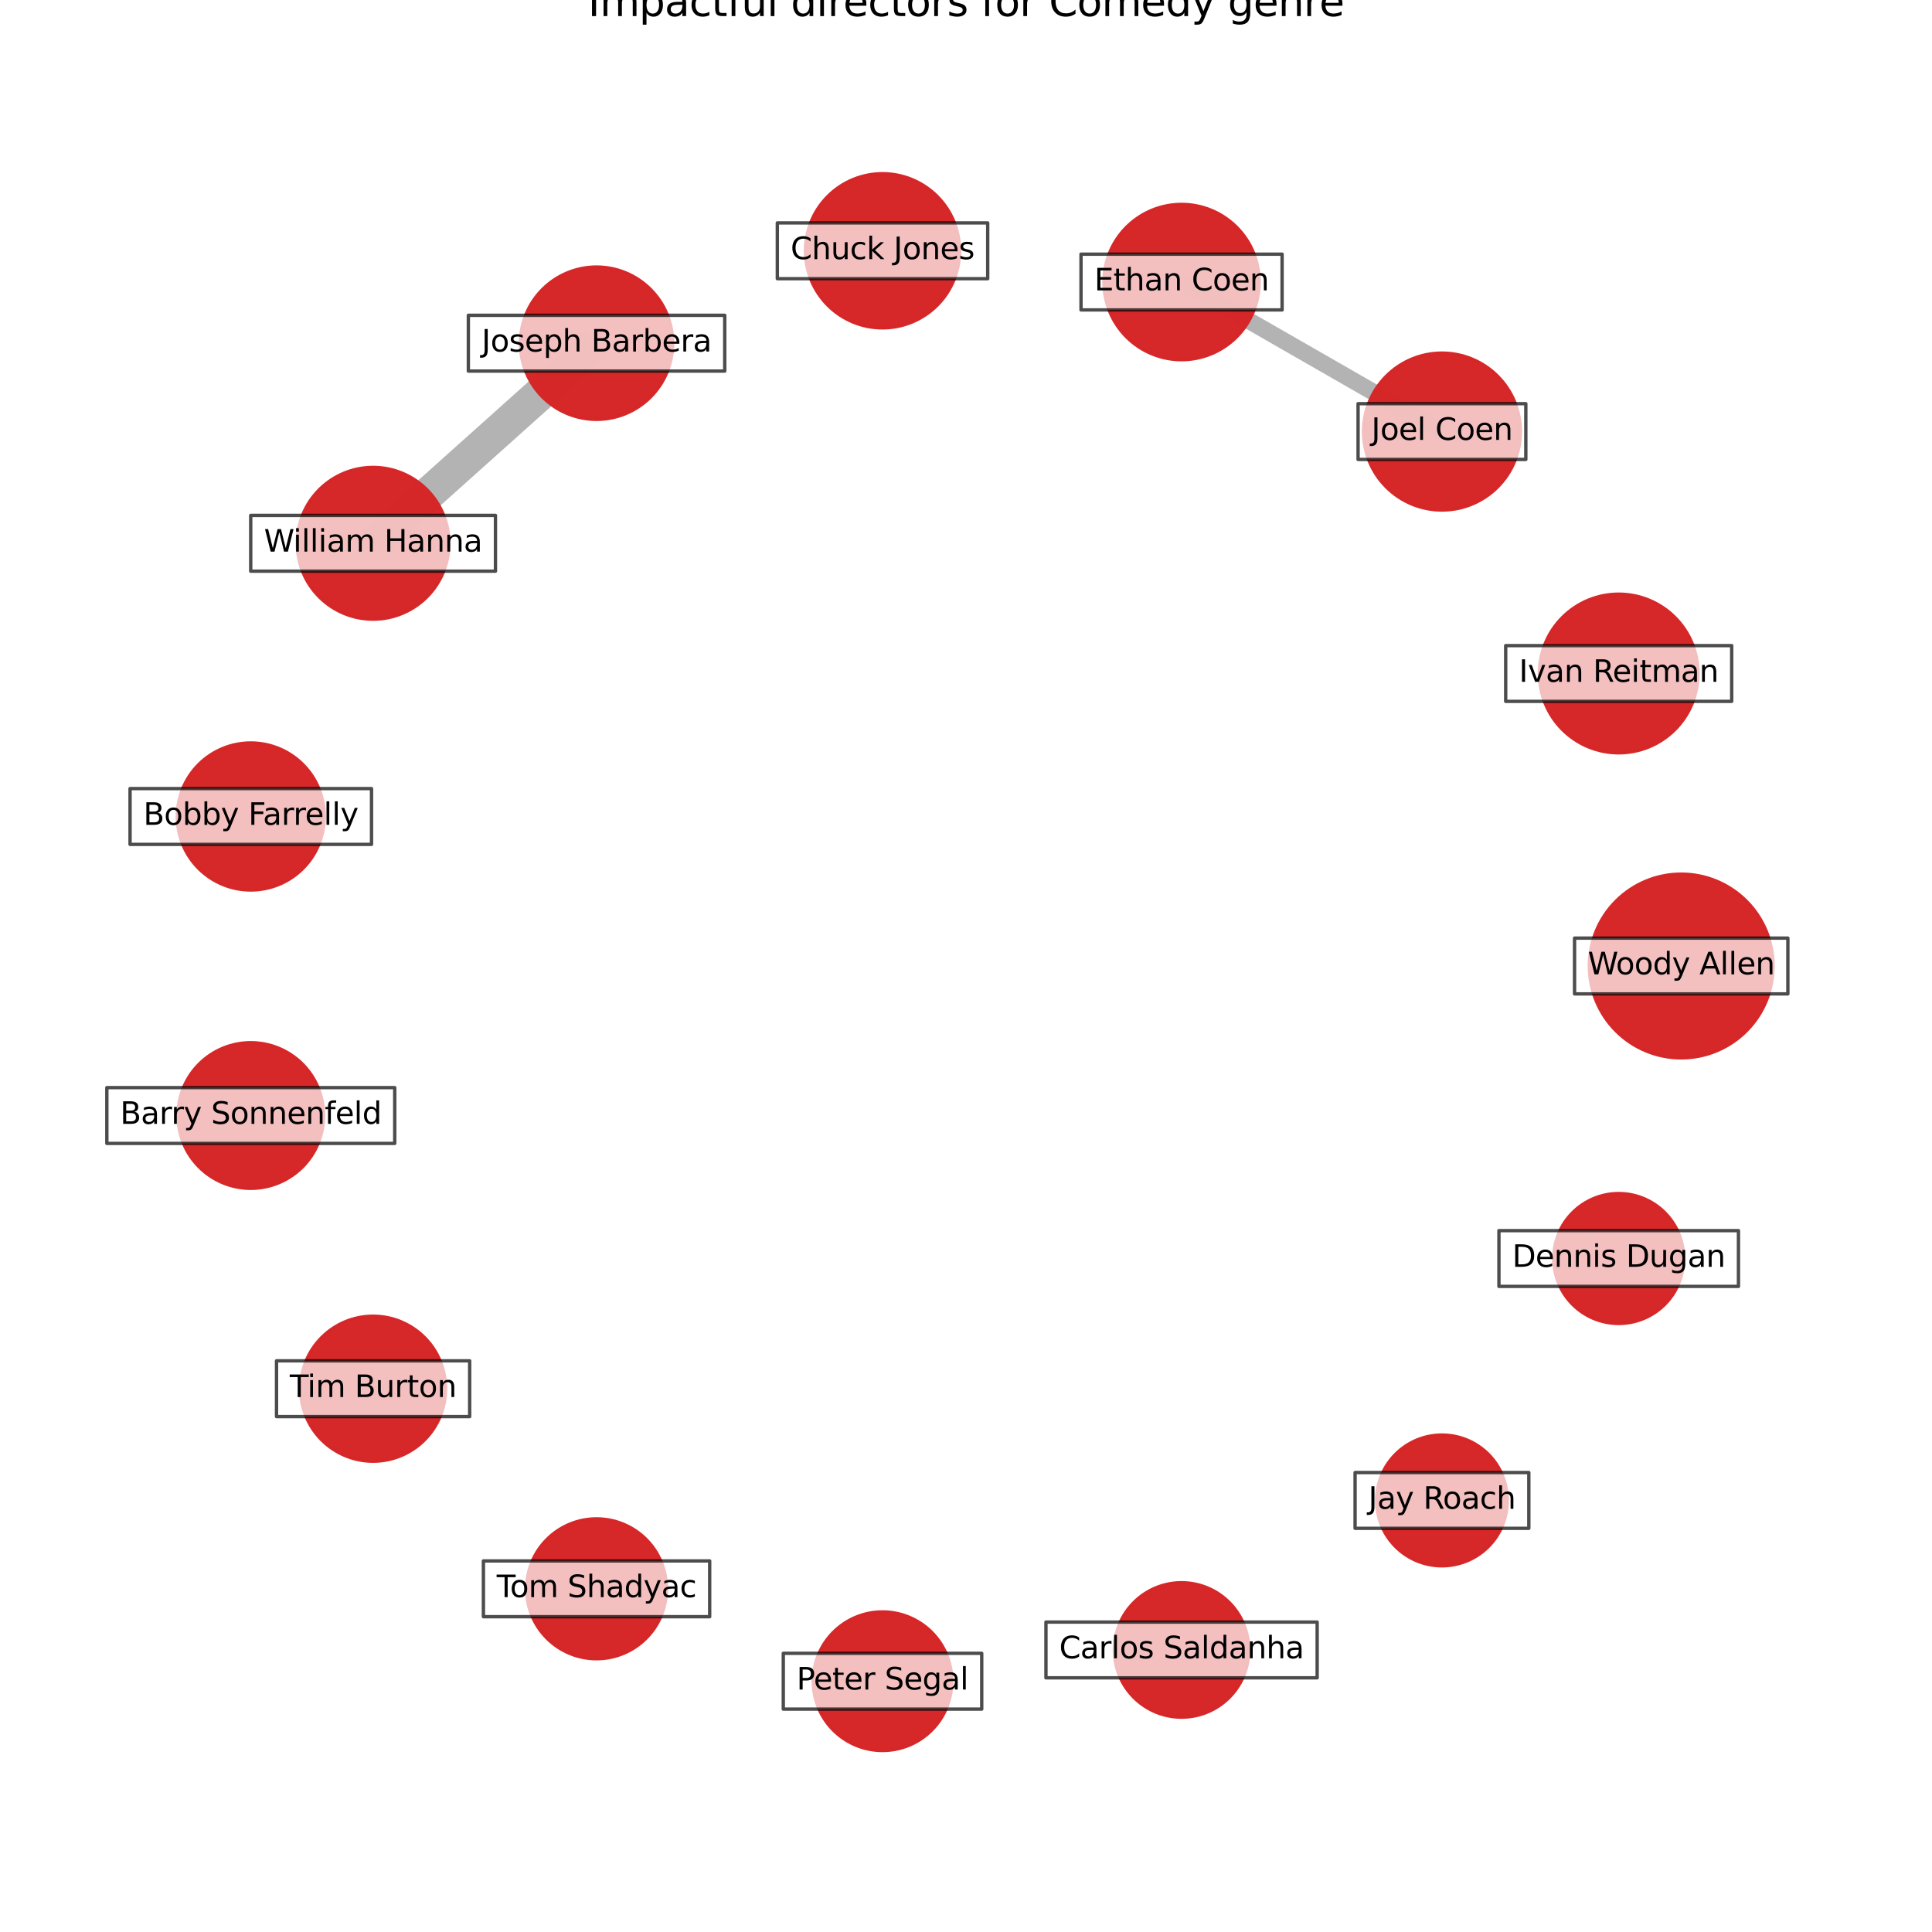<?xml version="1.0" encoding="utf-8" standalone="no"?>
<!DOCTYPE svg PUBLIC "-//W3C//DTD SVG 1.1//EN"
  "http://www.w3.org/Graphics/SVG/1.1/DTD/svg11.dtd">
<svg xmlns:xlink="http://www.w3.org/1999/xlink" width="576pt" height="576pt" viewBox="0 0 576 576" xmlns="http://www.w3.org/2000/svg" version="1.1">
 <defs>
  <style type="text/css">*{stroke-linejoin: round; stroke-linecap: butt}</style>
 </defs>
 <g id="figure_1">
  <g id="patch_1">
   <path d="M 0 576 
L 576 576 
L 576 0 
L 0 0 
z
" style="fill: #ffffff"/>
  </g>
  <g id="axes_1">
   <g id="LineCollection_1">
    <path d="M 429.9 128.666 
L 352.264 84.088 
" clip-path="url(#p43021a6bcf)" style="fill: none; stroke: #000000; stroke-opacity: 0.3; stroke-width: 5"/>
    <path d="M 177.851 102.32 
L 111.231 161.976 
" clip-path="url(#p43021a6bcf)" style="fill: none; stroke: #000000; stroke-opacity: 0.3; stroke-width: 10"/>
   </g>
   <g id="PathCollection_1">
    <path d="M 501.231 315.386 
C 508.494 315.386 515.46 312.501 520.596 307.365 
C 525.731 302.229 528.617 295.263 528.617 288 
C 528.617 280.737 525.731 273.771 520.596 268.635 
C 515.46 263.499 508.494 260.614 501.231 260.614 
C 493.968 260.614 487.001 263.499 481.866 268.635 
C 476.73 273.771 473.845 280.737 473.845 288 
C 473.845 295.263 476.73 302.229 481.866 307.365 
C 487.001 312.501 493.968 315.386 501.231 315.386 
z
" clip-path="url(#p43021a6bcf)" style="fill: #d62728; fill-opacity: 0.99; stroke: #d62728; stroke-opacity: 0.99"/>
    <path d="M 482.592 224.444 
C 488.864 224.444 494.88 221.952 499.316 217.517 
C 503.751 213.082 506.242 207.066 506.242 200.794 
C 506.242 194.521 503.751 188.505 499.316 184.07 
C 494.88 179.635 488.864 177.143 482.592 177.143 
C 476.32 177.143 470.304 179.635 465.869 184.07 
C 461.434 188.505 458.942 194.521 458.942 200.794 
C 458.942 207.066 461.434 213.082 465.869 217.517 
C 470.304 221.952 476.32 224.444 482.592 224.444 
z
" clip-path="url(#p43021a6bcf)" style="fill: #d62728; fill-opacity: 0.99; stroke: #d62728; stroke-opacity: 0.99"/>
    <path d="M 429.9 152.057 
C 436.103 152.057 442.053 149.592 446.44 145.206 
C 450.826 140.819 453.291 134.869 453.291 128.666 
C 453.291 122.462 450.826 116.512 446.44 112.126 
C 442.053 107.74 436.103 105.275 429.9 105.275 
C 423.697 105.275 417.746 107.74 413.36 112.126 
C 408.974 116.512 406.509 122.462 406.509 128.666 
C 406.509 134.869 408.974 140.819 413.36 145.206 
C 417.746 149.592 423.697 152.057 429.9 152.057 
z
" clip-path="url(#p43021a6bcf)" style="fill: #d62728; fill-opacity: 0.99; stroke: #d62728; stroke-opacity: 0.99"/>
    <path d="M 352.264 107.235 
C 358.403 107.235 364.291 104.796 368.631 100.455 
C 372.972 96.115 375.41 90.227 375.41 84.088 
C 375.41 77.95 372.972 72.062 368.631 67.722 
C 364.291 63.381 358.403 60.942 352.264 60.942 
C 346.126 60.942 340.238 63.381 335.897 67.722 
C 331.557 72.062 329.118 77.95 329.118 84.088 
C 329.118 90.227 331.557 96.115 335.897 100.455 
C 340.238 104.796 346.126 107.235 352.264 107.235 
z
" clip-path="url(#p43021a6bcf)" style="fill: #d62728; fill-opacity: 0.99; stroke: #d62728; stroke-opacity: 0.99"/>
    <path d="M 263.11 97.748 
C 269.204 97.748 275.049 95.327 279.358 91.017 
C 283.667 86.708 286.088 80.863 286.088 74.769 
C 286.088 68.675 283.667 62.83 279.358 58.521 
C 275.049 54.212 269.204 51.791 263.11 51.791 
C 257.016 51.791 251.17 54.212 246.861 58.521 
C 242.552 62.83 240.131 68.675 240.131 74.769 
C 240.131 80.863 242.552 86.708 246.861 91.017 
C 251.17 95.327 257.016 97.748 263.11 97.748 
z
" clip-path="url(#p43021a6bcf)" style="fill: #d62728; fill-opacity: 0.99; stroke: #d62728; stroke-opacity: 0.99"/>
    <path d="M 177.851 125.024 
C 183.872 125.024 189.648 122.631 193.905 118.374 
C 198.163 114.116 200.555 108.341 200.555 102.32 
C 200.555 96.298 198.163 90.523 193.905 86.265 
C 189.648 82.008 183.872 79.616 177.851 79.616 
C 171.83 79.616 166.055 82.008 161.797 86.265 
C 157.54 90.523 155.147 96.298 155.147 102.32 
C 155.147 108.341 157.54 114.116 161.797 118.374 
C 166.055 122.631 171.83 125.024 177.851 125.024 
z
" clip-path="url(#p43021a6bcf)" style="fill: #d62728; fill-opacity: 0.99; stroke: #d62728; stroke-opacity: 0.99"/>
    <path d="M 111.231 184.596 
C 117.231 184.596 122.985 182.213 127.227 177.971 
C 131.469 173.729 133.852 167.975 133.852 161.976 
C 133.852 155.977 131.469 150.222 127.227 145.98 
C 122.985 141.738 117.231 139.355 111.231 139.355 
C 105.232 139.355 99.478 141.738 95.236 145.98 
C 90.994 150.222 88.611 155.977 88.611 161.976 
C 88.611 167.975 90.994 173.729 95.236 177.971 
C 99.478 182.213 105.232 184.596 111.231 184.596 
z
" clip-path="url(#p43021a6bcf)" style="fill: #d62728; fill-opacity: 0.99; stroke: #d62728; stroke-opacity: 0.99"/>
    <path d="M 74.769 265.336 
C 80.581 265.336 86.155 263.027 90.265 258.918 
C 94.374 254.809 96.683 249.234 96.683 243.423 
C 96.683 237.611 94.374 232.037 90.265 227.927 
C 86.155 223.818 80.581 221.509 74.769 221.509 
C 68.958 221.509 63.383 223.818 59.274 227.927 
C 55.164 232.037 52.855 237.611 52.855 243.423 
C 52.855 249.234 55.164 254.809 59.274 258.918 
C 63.383 263.027 68.958 265.336 74.769 265.336 
z
" clip-path="url(#p43021a6bcf)" style="fill: #d62728; fill-opacity: 0.99; stroke: #d62728; stroke-opacity: 0.99"/>
    <path d="M 74.769 354.284 
C 80.526 354.284 86.047 351.997 90.118 347.926 
C 94.189 343.856 96.476 338.334 96.476 332.577 
C 96.476 326.821 94.189 321.299 90.118 317.229 
C 86.047 313.158 80.526 310.871 74.769 310.871 
C 69.013 310.871 63.491 313.158 59.42 317.229 
C 55.35 321.299 53.063 326.821 53.063 332.577 
C 53.063 338.334 55.35 343.856 59.42 347.926 
C 63.491 351.997 69.013 354.284 74.769 354.284 
z
" clip-path="url(#p43021a6bcf)" style="fill: #d62728; fill-opacity: 0.99; stroke: #d62728; stroke-opacity: 0.99"/>
    <path d="M 111.231 435.639 
C 116.964 435.639 122.462 433.361 126.515 429.308 
C 130.568 425.255 132.846 419.756 132.846 414.024 
C 132.846 408.292 130.568 402.794 126.515 398.741 
C 122.462 394.687 116.964 392.41 111.231 392.41 
C 105.499 392.41 100.001 394.687 95.948 398.741 
C 91.895 402.794 89.617 408.292 89.617 414.024 
C 89.617 419.756 91.895 425.255 95.948 429.308 
C 100.001 433.361 105.499 435.639 111.231 435.639 
z
" clip-path="url(#p43021a6bcf)" style="fill: #d62728; fill-opacity: 0.99; stroke: #d62728; stroke-opacity: 0.99"/>
    <path d="M 177.851 494.529 
C 183.381 494.529 188.684 492.333 192.594 488.423 
C 196.504 484.513 198.7 479.21 198.7 473.68 
C 198.7 468.151 196.504 462.848 192.594 458.938 
C 188.684 455.028 183.381 452.831 177.851 452.831 
C 172.322 452.831 167.019 455.028 163.109 458.938 
C 159.199 462.848 157.002 468.151 157.002 473.68 
C 157.002 479.21 159.199 484.513 163.109 488.423 
C 167.019 492.333 172.322 494.529 177.851 494.529 
z
" clip-path="url(#p43021a6bcf)" style="fill: #d62728; fill-opacity: 0.99; stroke: #d62728; stroke-opacity: 0.99"/>
    <path d="M 263.11 521.888 
C 268.588 521.888 273.843 519.712 277.717 515.838 
C 281.59 511.964 283.767 506.709 283.767 501.231 
C 283.767 495.752 281.59 490.498 277.717 486.624 
C 273.843 482.75 268.588 480.573 263.11 480.573 
C 257.631 480.573 252.376 482.75 248.503 486.624 
C 244.629 490.498 242.452 495.752 242.452 501.231 
C 242.452 506.709 244.629 511.964 248.503 515.838 
C 252.376 519.712 257.631 521.888 263.11 521.888 
z
" clip-path="url(#p43021a6bcf)" style="fill: #d62728; fill-opacity: 0.99; stroke: #d62728; stroke-opacity: 0.99"/>
    <path d="M 352.264 511.949 
C 357.578 511.949 362.675 509.838 366.433 506.08 
C 370.191 502.323 372.302 497.226 372.302 491.912 
C 372.302 486.598 370.191 481.5 366.433 477.743 
C 362.675 473.985 357.578 471.874 352.264 471.874 
C 346.95 471.874 341.853 473.985 338.096 477.743 
C 334.338 481.5 332.227 486.598 332.227 491.912 
C 332.227 497.226 334.338 502.323 338.096 506.08 
C 341.853 509.838 346.95 511.949 352.264 511.949 
z
" clip-path="url(#p43021a6bcf)" style="fill: #d62728; fill-opacity: 0.99; stroke: #d62728; stroke-opacity: 0.99"/>
    <path d="M 429.9 466.825 
C 435.069 466.825 440.027 464.772 443.682 461.117 
C 447.337 457.461 449.391 452.503 449.391 447.334 
C 449.391 442.165 447.337 437.207 443.682 433.552 
C 440.027 429.897 435.069 427.843 429.9 427.843 
C 424.731 427.843 419.773 429.897 416.118 433.552 
C 412.462 437.207 410.409 442.165 410.409 447.334 
C 410.409 452.503 412.462 457.461 416.118 461.117 
C 419.773 464.772 424.731 466.825 429.9 466.825 
z
" clip-path="url(#p43021a6bcf)" style="fill: #d62728; fill-opacity: 0.99; stroke: #d62728; stroke-opacity: 0.99"/>
    <path d="M 482.592 394.571 
C 487.728 394.571 492.654 392.531 496.285 388.9 
C 499.917 385.268 501.957 380.342 501.957 375.206 
C 501.957 370.071 499.917 365.145 496.285 361.513 
C 492.654 357.882 487.728 355.842 482.592 355.842 
C 477.457 355.842 472.531 357.882 468.899 361.513 
C 465.268 365.145 463.227 370.071 463.227 375.206 
C 463.227 380.342 465.268 385.268 468.899 388.9 
C 472.531 392.531 477.457 394.571 482.592 394.571 
z
" clip-path="url(#p43021a6bcf)" style="fill: #d62728; fill-opacity: 0.99; stroke: #d62728; stroke-opacity: 0.99"/>
   </g>
   <g id="text_1">
    <g id="patch_2">
     <path d="M 469.429 296.315 
L 533.032 296.315 
L 533.032 279.685 
L 469.429 279.685 
z
" clip-path="url(#p43021a6bcf)" style="fill: #ffffff; opacity: 0.7; stroke: #000000; stroke-linejoin: miter"/>
    </g>
    <g clip-path="url(#p43021a6bcf)">
     <!-- Woody Allen -->
     <g transform="translate(473.389 290.483)scale(0.09 -0.09)">
      <defs>
       <path id="DejaVuSans-57" d="M 213 4666 
L 850 4666 
L 1831 722 
L 2809 4666 
L 3519 4666 
L 4500 722 
L 5478 4666 
L 6119 4666 
L 4947 0 
L 4153 0 
L 3169 4050 
L 2175 0 
L 1381 0 
L 213 4666 
z
" transform="scale(0.016)"/>
       <path id="DejaVuSans-6f" d="M 1959 3097 
Q 1497 3097 1228 2736 
Q 959 2375 959 1747 
Q 959 1119 1226 758 
Q 1494 397 1959 397 
Q 2419 397 2687 759 
Q 2956 1122 2956 1747 
Q 2956 2369 2687 2733 
Q 2419 3097 1959 3097 
z
M 1959 3584 
Q 2709 3584 3137 3096 
Q 3566 2609 3566 1747 
Q 3566 888 3137 398 
Q 2709 -91 1959 -91 
Q 1206 -91 779 398 
Q 353 888 353 1747 
Q 353 2609 779 3096 
Q 1206 3584 1959 3584 
z
" transform="scale(0.016)"/>
       <path id="DejaVuSans-64" d="M 2906 2969 
L 2906 4863 
L 3481 4863 
L 3481 0 
L 2906 0 
L 2906 525 
Q 2725 213 2448 61 
Q 2172 -91 1784 -91 
Q 1150 -91 751 415 
Q 353 922 353 1747 
Q 353 2572 751 3078 
Q 1150 3584 1784 3584 
Q 2172 3584 2448 3432 
Q 2725 3281 2906 2969 
z
M 947 1747 
Q 947 1113 1208 752 
Q 1469 391 1925 391 
Q 2381 391 2643 752 
Q 2906 1113 2906 1747 
Q 2906 2381 2643 2742 
Q 2381 3103 1925 3103 
Q 1469 3103 1208 2742 
Q 947 2381 947 1747 
z
" transform="scale(0.016)"/>
       <path id="DejaVuSans-79" d="M 2059 -325 
Q 1816 -950 1584 -1140 
Q 1353 -1331 966 -1331 
L 506 -1331 
L 506 -850 
L 844 -850 
Q 1081 -850 1212 -737 
Q 1344 -625 1503 -206 
L 1606 56 
L 191 3500 
L 800 3500 
L 1894 763 
L 2988 3500 
L 3597 3500 
L 2059 -325 
z
" transform="scale(0.016)"/>
       <path id="DejaVuSans-20" transform="scale(0.016)"/>
       <path id="DejaVuSans-41" d="M 2188 4044 
L 1331 1722 
L 3047 1722 
L 2188 4044 
z
M 1831 4666 
L 2547 4666 
L 4325 0 
L 3669 0 
L 3244 1197 
L 1141 1197 
L 716 0 
L 50 0 
L 1831 4666 
z
" transform="scale(0.016)"/>
       <path id="DejaVuSans-6c" d="M 603 4863 
L 1178 4863 
L 1178 0 
L 603 0 
L 603 4863 
z
" transform="scale(0.016)"/>
       <path id="DejaVuSans-65" d="M 3597 1894 
L 3597 1613 
L 953 1613 
Q 991 1019 1311 708 
Q 1631 397 2203 397 
Q 2534 397 2845 478 
Q 3156 559 3463 722 
L 3463 178 
Q 3153 47 2828 -22 
Q 2503 -91 2169 -91 
Q 1331 -91 842 396 
Q 353 884 353 1716 
Q 353 2575 817 3079 
Q 1281 3584 2069 3584 
Q 2775 3584 3186 3129 
Q 3597 2675 3597 1894 
z
M 3022 2063 
Q 3016 2534 2758 2815 
Q 2500 3097 2075 3097 
Q 1594 3097 1305 2825 
Q 1016 2553 972 2059 
L 3022 2063 
z
" transform="scale(0.016)"/>
       <path id="DejaVuSans-6e" d="M 3513 2113 
L 3513 0 
L 2938 0 
L 2938 2094 
Q 2938 2591 2744 2837 
Q 2550 3084 2163 3084 
Q 1697 3084 1428 2787 
Q 1159 2491 1159 1978 
L 1159 0 
L 581 0 
L 581 3500 
L 1159 3500 
L 1159 2956 
Q 1366 3272 1645 3428 
Q 1925 3584 2291 3584 
Q 2894 3584 3203 3211 
Q 3513 2838 3513 2113 
z
" transform="scale(0.016)"/>
      </defs>
      <use xlink:href="#DejaVuSans-57"/>
      <use xlink:href="#DejaVuSans-6f" x="93.002"/>
      <use xlink:href="#DejaVuSans-6f" x="154.184"/>
      <use xlink:href="#DejaVuSans-64" x="215.365"/>
      <use xlink:href="#DejaVuSans-79" x="278.842"/>
      <use xlink:href="#DejaVuSans-20" x="338.021"/>
      <use xlink:href="#DejaVuSans-41" x="369.809"/>
      <use xlink:href="#DejaVuSans-6c" x="438.217"/>
      <use xlink:href="#DejaVuSans-6c" x="466"/>
      <use xlink:href="#DejaVuSans-65" x="493.783"/>
      <use xlink:href="#DejaVuSans-6e" x="555.307"/>
     </g>
    </g>
   </g>
   <g id="text_2">
    <g id="patch_3">
     <path d="M 448.901 209.109 
L 516.283 209.109 
L 516.283 192.478 
L 448.901 192.478 
z
" clip-path="url(#p43021a6bcf)" style="fill: #ffffff; opacity: 0.7; stroke: #000000; stroke-linejoin: miter"/>
    </g>
    <g clip-path="url(#p43021a6bcf)">
     <!-- Ivan Reitman -->
     <g transform="translate(452.861 203.277)scale(0.09 -0.09)">
      <defs>
       <path id="DejaVuSans-49" d="M 628 4666 
L 1259 4666 
L 1259 0 
L 628 0 
L 628 4666 
z
" transform="scale(0.016)"/>
       <path id="DejaVuSans-76" d="M 191 3500 
L 800 3500 
L 1894 563 
L 2988 3500 
L 3597 3500 
L 2284 0 
L 1503 0 
L 191 3500 
z
" transform="scale(0.016)"/>
       <path id="DejaVuSans-61" d="M 2194 1759 
Q 1497 1759 1228 1600 
Q 959 1441 959 1056 
Q 959 750 1161 570 
Q 1363 391 1709 391 
Q 2188 391 2477 730 
Q 2766 1069 2766 1631 
L 2766 1759 
L 2194 1759 
z
M 3341 1997 
L 3341 0 
L 2766 0 
L 2766 531 
Q 2569 213 2275 61 
Q 1981 -91 1556 -91 
Q 1019 -91 701 211 
Q 384 513 384 1019 
Q 384 1609 779 1909 
Q 1175 2209 1959 2209 
L 2766 2209 
L 2766 2266 
Q 2766 2663 2505 2880 
Q 2244 3097 1772 3097 
Q 1472 3097 1187 3025 
Q 903 2953 641 2809 
L 641 3341 
Q 956 3463 1253 3523 
Q 1550 3584 1831 3584 
Q 2591 3584 2966 3190 
Q 3341 2797 3341 1997 
z
" transform="scale(0.016)"/>
       <path id="DejaVuSans-52" d="M 2841 2188 
Q 3044 2119 3236 1894 
Q 3428 1669 3622 1275 
L 4263 0 
L 3584 0 
L 2988 1197 
Q 2756 1666 2539 1819 
Q 2322 1972 1947 1972 
L 1259 1972 
L 1259 0 
L 628 0 
L 628 4666 
L 2053 4666 
Q 2853 4666 3247 4331 
Q 3641 3997 3641 3322 
Q 3641 2881 3436 2590 
Q 3231 2300 2841 2188 
z
M 1259 4147 
L 1259 2491 
L 2053 2491 
Q 2509 2491 2742 2702 
Q 2975 2913 2975 3322 
Q 2975 3731 2742 3939 
Q 2509 4147 2053 4147 
L 1259 4147 
z
" transform="scale(0.016)"/>
       <path id="DejaVuSans-69" d="M 603 3500 
L 1178 3500 
L 1178 0 
L 603 0 
L 603 3500 
z
M 603 4863 
L 1178 4863 
L 1178 4134 
L 603 4134 
L 603 4863 
z
" transform="scale(0.016)"/>
       <path id="DejaVuSans-74" d="M 1172 4494 
L 1172 3500 
L 2356 3500 
L 2356 3053 
L 1172 3053 
L 1172 1153 
Q 1172 725 1289 603 
Q 1406 481 1766 481 
L 2356 481 
L 2356 0 
L 1766 0 
Q 1100 0 847 248 
Q 594 497 594 1153 
L 594 3053 
L 172 3053 
L 172 3500 
L 594 3500 
L 594 4494 
L 1172 4494 
z
" transform="scale(0.016)"/>
       <path id="DejaVuSans-6d" d="M 3328 2828 
Q 3544 3216 3844 3400 
Q 4144 3584 4550 3584 
Q 5097 3584 5394 3201 
Q 5691 2819 5691 2113 
L 5691 0 
L 5113 0 
L 5113 2094 
Q 5113 2597 4934 2840 
Q 4756 3084 4391 3084 
Q 3944 3084 3684 2787 
Q 3425 2491 3425 1978 
L 3425 0 
L 2847 0 
L 2847 2094 
Q 2847 2600 2669 2842 
Q 2491 3084 2119 3084 
Q 1678 3084 1418 2786 
Q 1159 2488 1159 1978 
L 1159 0 
L 581 0 
L 581 3500 
L 1159 3500 
L 1159 2956 
Q 1356 3278 1631 3431 
Q 1906 3584 2284 3584 
Q 2666 3584 2933 3390 
Q 3200 3197 3328 2828 
z
" transform="scale(0.016)"/>
      </defs>
      <use xlink:href="#DejaVuSans-49"/>
      <use xlink:href="#DejaVuSans-76" x="29.492"/>
      <use xlink:href="#DejaVuSans-61" x="88.672"/>
      <use xlink:href="#DejaVuSans-6e" x="149.951"/>
      <use xlink:href="#DejaVuSans-20" x="213.33"/>
      <use xlink:href="#DejaVuSans-52" x="245.117"/>
      <use xlink:href="#DejaVuSans-65" x="310.1"/>
      <use xlink:href="#DejaVuSans-69" x="371.623"/>
      <use xlink:href="#DejaVuSans-74" x="399.406"/>
      <use xlink:href="#DejaVuSans-6d" x="438.615"/>
      <use xlink:href="#DejaVuSans-61" x="536.027"/>
      <use xlink:href="#DejaVuSans-6e" x="597.307"/>
     </g>
    </g>
   </g>
   <g id="text_3">
    <g id="patch_4">
     <path d="M 404.893 136.981 
L 454.906 136.981 
L 454.906 120.351 
L 404.893 120.351 
z
" clip-path="url(#p43021a6bcf)" style="fill: #ffffff; opacity: 0.7; stroke: #000000; stroke-linejoin: miter"/>
    </g>
    <g clip-path="url(#p43021a6bcf)">
     <!-- Joel Coen -->
     <g transform="translate(408.853 131.149)scale(0.09 -0.09)">
      <defs>
       <path id="DejaVuSans-4a" d="M 628 4666 
L 1259 4666 
L 1259 325 
Q 1259 -519 939 -900 
Q 619 -1281 -91 -1281 
L -331 -1281 
L -331 -750 
L -134 -750 
Q 284 -750 456 -515 
Q 628 -281 628 325 
L 628 4666 
z
" transform="scale(0.016)"/>
       <path id="DejaVuSans-43" d="M 4122 4306 
L 4122 3641 
Q 3803 3938 3442 4084 
Q 3081 4231 2675 4231 
Q 1875 4231 1450 3742 
Q 1025 3253 1025 2328 
Q 1025 1406 1450 917 
Q 1875 428 2675 428 
Q 3081 428 3442 575 
Q 3803 722 4122 1019 
L 4122 359 
Q 3791 134 3420 21 
Q 3050 -91 2638 -91 
Q 1578 -91 968 557 
Q 359 1206 359 2328 
Q 359 3453 968 4101 
Q 1578 4750 2638 4750 
Q 3056 4750 3426 4639 
Q 3797 4528 4122 4306 
z
" transform="scale(0.016)"/>
      </defs>
      <use xlink:href="#DejaVuSans-4a"/>
      <use xlink:href="#DejaVuSans-6f" x="29.492"/>
      <use xlink:href="#DejaVuSans-65" x="90.674"/>
      <use xlink:href="#DejaVuSans-6c" x="152.197"/>
      <use xlink:href="#DejaVuSans-20" x="179.98"/>
      <use xlink:href="#DejaVuSans-43" x="211.768"/>
      <use xlink:href="#DejaVuSans-6f" x="281.592"/>
      <use xlink:href="#DejaVuSans-65" x="342.773"/>
      <use xlink:href="#DejaVuSans-6e" x="404.297"/>
     </g>
    </g>
   </g>
   <g id="text_4">
    <g id="patch_5">
     <path d="M 322.289 92.404 
L 382.24 92.404 
L 382.24 75.773 
L 322.289 75.773 
z
" clip-path="url(#p43021a6bcf)" style="fill: #ffffff; opacity: 0.7; stroke: #000000; stroke-linejoin: miter"/>
    </g>
    <g clip-path="url(#p43021a6bcf)">
     <!-- Ethan Coen -->
     <g transform="translate(326.249 86.572)scale(0.09 -0.09)">
      <defs>
       <path id="DejaVuSans-45" d="M 628 4666 
L 3578 4666 
L 3578 4134 
L 1259 4134 
L 1259 2753 
L 3481 2753 
L 3481 2222 
L 1259 2222 
L 1259 531 
L 3634 531 
L 3634 0 
L 628 0 
L 628 4666 
z
" transform="scale(0.016)"/>
       <path id="DejaVuSans-68" d="M 3513 2113 
L 3513 0 
L 2938 0 
L 2938 2094 
Q 2938 2591 2744 2837 
Q 2550 3084 2163 3084 
Q 1697 3084 1428 2787 
Q 1159 2491 1159 1978 
L 1159 0 
L 581 0 
L 581 4863 
L 1159 4863 
L 1159 2956 
Q 1366 3272 1645 3428 
Q 1925 3584 2291 3584 
Q 2894 3584 3203 3211 
Q 3513 2838 3513 2113 
z
" transform="scale(0.016)"/>
      </defs>
      <use xlink:href="#DejaVuSans-45"/>
      <use xlink:href="#DejaVuSans-74" x="63.184"/>
      <use xlink:href="#DejaVuSans-68" x="102.393"/>
      <use xlink:href="#DejaVuSans-61" x="165.771"/>
      <use xlink:href="#DejaVuSans-6e" x="227.051"/>
      <use xlink:href="#DejaVuSans-20" x="290.43"/>
      <use xlink:href="#DejaVuSans-43" x="322.217"/>
      <use xlink:href="#DejaVuSans-6f" x="392.041"/>
      <use xlink:href="#DejaVuSans-65" x="453.223"/>
      <use xlink:href="#DejaVuSans-6e" x="514.746"/>
     </g>
    </g>
   </g>
   <g id="text_5">
    <g id="patch_6">
     <path d="M 231.747 83.084 
L 294.472 83.084 
L 294.472 66.454 
L 231.747 66.454 
z
" clip-path="url(#p43021a6bcf)" style="fill: #ffffff; opacity: 0.7; stroke: #000000; stroke-linejoin: miter"/>
    </g>
    <g clip-path="url(#p43021a6bcf)">
     <!-- Chuck Jones -->
     <g transform="translate(235.707 77.253)scale(0.09 -0.09)">
      <defs>
       <path id="DejaVuSans-75" d="M 544 1381 
L 544 3500 
L 1119 3500 
L 1119 1403 
Q 1119 906 1312 657 
Q 1506 409 1894 409 
Q 2359 409 2629 706 
Q 2900 1003 2900 1516 
L 2900 3500 
L 3475 3500 
L 3475 0 
L 2900 0 
L 2900 538 
Q 2691 219 2414 64 
Q 2138 -91 1772 -91 
Q 1169 -91 856 284 
Q 544 659 544 1381 
z
M 1991 3584 
L 1991 3584 
z
" transform="scale(0.016)"/>
       <path id="DejaVuSans-63" d="M 3122 3366 
L 3122 2828 
Q 2878 2963 2633 3030 
Q 2388 3097 2138 3097 
Q 1578 3097 1268 2742 
Q 959 2388 959 1747 
Q 959 1106 1268 751 
Q 1578 397 2138 397 
Q 2388 397 2633 464 
Q 2878 531 3122 666 
L 3122 134 
Q 2881 22 2623 -34 
Q 2366 -91 2075 -91 
Q 1284 -91 818 406 
Q 353 903 353 1747 
Q 353 2603 823 3093 
Q 1294 3584 2113 3584 
Q 2378 3584 2631 3529 
Q 2884 3475 3122 3366 
z
" transform="scale(0.016)"/>
       <path id="DejaVuSans-6b" d="M 581 4863 
L 1159 4863 
L 1159 1991 
L 2875 3500 
L 3609 3500 
L 1753 1863 
L 3688 0 
L 2938 0 
L 1159 1709 
L 1159 0 
L 581 0 
L 581 4863 
z
" transform="scale(0.016)"/>
       <path id="DejaVuSans-73" d="M 2834 3397 
L 2834 2853 
Q 2591 2978 2328 3040 
Q 2066 3103 1784 3103 
Q 1356 3103 1142 2972 
Q 928 2841 928 2578 
Q 928 2378 1081 2264 
Q 1234 2150 1697 2047 
L 1894 2003 
Q 2506 1872 2764 1633 
Q 3022 1394 3022 966 
Q 3022 478 2636 193 
Q 2250 -91 1575 -91 
Q 1294 -91 989 -36 
Q 684 19 347 128 
L 347 722 
Q 666 556 975 473 
Q 1284 391 1588 391 
Q 1994 391 2212 530 
Q 2431 669 2431 922 
Q 2431 1156 2273 1281 
Q 2116 1406 1581 1522 
L 1381 1569 
Q 847 1681 609 1914 
Q 372 2147 372 2553 
Q 372 3047 722 3315 
Q 1072 3584 1716 3584 
Q 2034 3584 2315 3537 
Q 2597 3491 2834 3397 
z
" transform="scale(0.016)"/>
      </defs>
      <use xlink:href="#DejaVuSans-43"/>
      <use xlink:href="#DejaVuSans-68" x="69.824"/>
      <use xlink:href="#DejaVuSans-75" x="133.203"/>
      <use xlink:href="#DejaVuSans-63" x="196.582"/>
      <use xlink:href="#DejaVuSans-6b" x="251.562"/>
      <use xlink:href="#DejaVuSans-20" x="309.473"/>
      <use xlink:href="#DejaVuSans-4a" x="341.26"/>
      <use xlink:href="#DejaVuSans-6f" x="370.752"/>
      <use xlink:href="#DejaVuSans-6e" x="431.934"/>
      <use xlink:href="#DejaVuSans-65" x="495.312"/>
      <use xlink:href="#DejaVuSans-73" x="556.836"/>
     </g>
    </g>
   </g>
   <g id="text_6">
    <g id="patch_7">
     <path d="M 139.63 110.635 
L 216.072 110.635 
L 216.072 94.004 
L 139.63 94.004 
z
" clip-path="url(#p43021a6bcf)" style="fill: #ffffff; opacity: 0.7; stroke: #000000; stroke-linejoin: miter"/>
    </g>
    <g clip-path="url(#p43021a6bcf)">
     <!-- Joseph Barbera -->
     <g transform="translate(143.59 104.803)scale(0.09 -0.09)">
      <defs>
       <path id="DejaVuSans-70" d="M 1159 525 
L 1159 -1331 
L 581 -1331 
L 581 3500 
L 1159 3500 
L 1159 2969 
Q 1341 3281 1617 3432 
Q 1894 3584 2278 3584 
Q 2916 3584 3314 3078 
Q 3713 2572 3713 1747 
Q 3713 922 3314 415 
Q 2916 -91 2278 -91 
Q 1894 -91 1617 61 
Q 1341 213 1159 525 
z
M 3116 1747 
Q 3116 2381 2855 2742 
Q 2594 3103 2138 3103 
Q 1681 3103 1420 2742 
Q 1159 2381 1159 1747 
Q 1159 1113 1420 752 
Q 1681 391 2138 391 
Q 2594 391 2855 752 
Q 3116 1113 3116 1747 
z
" transform="scale(0.016)"/>
       <path id="DejaVuSans-42" d="M 1259 2228 
L 1259 519 
L 2272 519 
Q 2781 519 3026 730 
Q 3272 941 3272 1375 
Q 3272 1813 3026 2020 
Q 2781 2228 2272 2228 
L 1259 2228 
z
M 1259 4147 
L 1259 2741 
L 2194 2741 
Q 2656 2741 2882 2914 
Q 3109 3088 3109 3444 
Q 3109 3797 2882 3972 
Q 2656 4147 2194 4147 
L 1259 4147 
z
M 628 4666 
L 2241 4666 
Q 2963 4666 3353 4366 
Q 3744 4066 3744 3513 
Q 3744 3084 3544 2831 
Q 3344 2578 2956 2516 
Q 3422 2416 3680 2098 
Q 3938 1781 3938 1306 
Q 3938 681 3513 340 
Q 3088 0 2303 0 
L 628 0 
L 628 4666 
z
" transform="scale(0.016)"/>
       <path id="DejaVuSans-72" d="M 2631 2963 
Q 2534 3019 2420 3045 
Q 2306 3072 2169 3072 
Q 1681 3072 1420 2755 
Q 1159 2438 1159 1844 
L 1159 0 
L 581 0 
L 581 3500 
L 1159 3500 
L 1159 2956 
Q 1341 3275 1631 3429 
Q 1922 3584 2338 3584 
Q 2397 3584 2469 3576 
Q 2541 3569 2628 3553 
L 2631 2963 
z
" transform="scale(0.016)"/>
       <path id="DejaVuSans-62" d="M 3116 1747 
Q 3116 2381 2855 2742 
Q 2594 3103 2138 3103 
Q 1681 3103 1420 2742 
Q 1159 2381 1159 1747 
Q 1159 1113 1420 752 
Q 1681 391 2138 391 
Q 2594 391 2855 752 
Q 3116 1113 3116 1747 
z
M 1159 2969 
Q 1341 3281 1617 3432 
Q 1894 3584 2278 3584 
Q 2916 3584 3314 3078 
Q 3713 2572 3713 1747 
Q 3713 922 3314 415 
Q 2916 -91 2278 -91 
Q 1894 -91 1617 61 
Q 1341 213 1159 525 
L 1159 0 
L 581 0 
L 581 4863 
L 1159 4863 
L 1159 2969 
z
" transform="scale(0.016)"/>
      </defs>
      <use xlink:href="#DejaVuSans-4a"/>
      <use xlink:href="#DejaVuSans-6f" x="29.492"/>
      <use xlink:href="#DejaVuSans-73" x="90.674"/>
      <use xlink:href="#DejaVuSans-65" x="142.773"/>
      <use xlink:href="#DejaVuSans-70" x="204.297"/>
      <use xlink:href="#DejaVuSans-68" x="267.773"/>
      <use xlink:href="#DejaVuSans-20" x="331.152"/>
      <use xlink:href="#DejaVuSans-42" x="362.939"/>
      <use xlink:href="#DejaVuSans-61" x="431.543"/>
      <use xlink:href="#DejaVuSans-72" x="492.822"/>
      <use xlink:href="#DejaVuSans-62" x="533.936"/>
      <use xlink:href="#DejaVuSans-65" x="597.412"/>
      <use xlink:href="#DejaVuSans-72" x="658.936"/>
      <use xlink:href="#DejaVuSans-61" x="700.049"/>
     </g>
    </g>
   </g>
   <g id="text_7">
    <g id="patch_8">
     <path d="M 74.748 170.291 
L 147.715 170.291 
L 147.715 153.661 
L 74.748 153.661 
z
" clip-path="url(#p43021a6bcf)" style="fill: #ffffff; opacity: 0.7; stroke: #000000; stroke-linejoin: miter"/>
    </g>
    <g clip-path="url(#p43021a6bcf)">
     <!-- William Hanna -->
     <g transform="translate(78.708 164.459)scale(0.09 -0.09)">
      <defs>
       <path id="DejaVuSans-48" d="M 628 4666 
L 1259 4666 
L 1259 2753 
L 3553 2753 
L 3553 4666 
L 4184 4666 
L 4184 0 
L 3553 0 
L 3553 2222 
L 1259 2222 
L 1259 0 
L 628 0 
L 628 4666 
z
" transform="scale(0.016)"/>
      </defs>
      <use xlink:href="#DejaVuSans-57"/>
      <use xlink:href="#DejaVuSans-69" x="96.627"/>
      <use xlink:href="#DejaVuSans-6c" x="124.41"/>
      <use xlink:href="#DejaVuSans-6c" x="152.193"/>
      <use xlink:href="#DejaVuSans-69" x="179.977"/>
      <use xlink:href="#DejaVuSans-61" x="207.76"/>
      <use xlink:href="#DejaVuSans-6d" x="269.039"/>
      <use xlink:href="#DejaVuSans-20" x="366.451"/>
      <use xlink:href="#DejaVuSans-48" x="398.238"/>
      <use xlink:href="#DejaVuSans-61" x="473.434"/>
      <use xlink:href="#DejaVuSans-6e" x="534.713"/>
      <use xlink:href="#DejaVuSans-6e" x="598.092"/>
      <use xlink:href="#DejaVuSans-61" x="661.471"/>
     </g>
    </g>
   </g>
   <g id="text_8">
    <g id="patch_9">
     <path d="M 38.773 251.738 
L 110.765 251.738 
L 110.765 235.107 
L 38.773 235.107 
z
" clip-path="url(#p43021a6bcf)" style="fill: #ffffff; opacity: 0.7; stroke: #000000; stroke-linejoin: miter"/>
    </g>
    <g clip-path="url(#p43021a6bcf)">
     <!-- Bobby Farrelly -->
     <g transform="translate(42.733 245.906)scale(0.09 -0.09)">
      <defs>
       <path id="DejaVuSans-46" d="M 628 4666 
L 3309 4666 
L 3309 4134 
L 1259 4134 
L 1259 2759 
L 3109 2759 
L 3109 2228 
L 1259 2228 
L 1259 0 
L 628 0 
L 628 4666 
z
" transform="scale(0.016)"/>
      </defs>
      <use xlink:href="#DejaVuSans-42"/>
      <use xlink:href="#DejaVuSans-6f" x="68.604"/>
      <use xlink:href="#DejaVuSans-62" x="129.785"/>
      <use xlink:href="#DejaVuSans-62" x="193.262"/>
      <use xlink:href="#DejaVuSans-79" x="256.738"/>
      <use xlink:href="#DejaVuSans-20" x="315.918"/>
      <use xlink:href="#DejaVuSans-46" x="347.705"/>
      <use xlink:href="#DejaVuSans-61" x="396.1"/>
      <use xlink:href="#DejaVuSans-72" x="457.379"/>
      <use xlink:href="#DejaVuSans-72" x="496.742"/>
      <use xlink:href="#DejaVuSans-65" x="535.605"/>
      <use xlink:href="#DejaVuSans-6c" x="597.129"/>
      <use xlink:href="#DejaVuSans-6c" x="624.912"/>
      <use xlink:href="#DejaVuSans-79" x="652.695"/>
     </g>
    </g>
   </g>
   <g id="text_9">
    <g id="patch_10">
     <path d="M 31.855 340.893 
L 117.684 340.893 
L 117.684 324.262 
L 31.855 324.262 
z
" clip-path="url(#p43021a6bcf)" style="fill: #ffffff; opacity: 0.7; stroke: #000000; stroke-linejoin: miter"/>
    </g>
    <g clip-path="url(#p43021a6bcf)">
     <!-- Barry Sonnenfeld -->
     <g transform="translate(35.815 335.061)scale(0.09 -0.09)">
      <defs>
       <path id="DejaVuSans-53" d="M 3425 4513 
L 3425 3897 
Q 3066 4069 2747 4153 
Q 2428 4238 2131 4238 
Q 1616 4238 1336 4038 
Q 1056 3838 1056 3469 
Q 1056 3159 1242 3001 
Q 1428 2844 1947 2747 
L 2328 2669 
Q 3034 2534 3370 2195 
Q 3706 1856 3706 1288 
Q 3706 609 3251 259 
Q 2797 -91 1919 -91 
Q 1588 -91 1214 -16 
Q 841 59 441 206 
L 441 856 
Q 825 641 1194 531 
Q 1563 422 1919 422 
Q 2459 422 2753 634 
Q 3047 847 3047 1241 
Q 3047 1584 2836 1778 
Q 2625 1972 2144 2069 
L 1759 2144 
Q 1053 2284 737 2584 
Q 422 2884 422 3419 
Q 422 4038 858 4394 
Q 1294 4750 2059 4750 
Q 2388 4750 2728 4690 
Q 3069 4631 3425 4513 
z
" transform="scale(0.016)"/>
       <path id="DejaVuSans-66" d="M 2375 4863 
L 2375 4384 
L 1825 4384 
Q 1516 4384 1395 4259 
Q 1275 4134 1275 3809 
L 1275 3500 
L 2222 3500 
L 2222 3053 
L 1275 3053 
L 1275 0 
L 697 0 
L 697 3053 
L 147 3053 
L 147 3500 
L 697 3500 
L 697 3744 
Q 697 4328 969 4595 
Q 1241 4863 1831 4863 
L 2375 4863 
z
" transform="scale(0.016)"/>
      </defs>
      <use xlink:href="#DejaVuSans-42"/>
      <use xlink:href="#DejaVuSans-61" x="68.604"/>
      <use xlink:href="#DejaVuSans-72" x="129.883"/>
      <use xlink:href="#DejaVuSans-72" x="169.246"/>
      <use xlink:href="#DejaVuSans-79" x="210.359"/>
      <use xlink:href="#DejaVuSans-20" x="269.539"/>
      <use xlink:href="#DejaVuSans-53" x="301.326"/>
      <use xlink:href="#DejaVuSans-6f" x="364.803"/>
      <use xlink:href="#DejaVuSans-6e" x="425.984"/>
      <use xlink:href="#DejaVuSans-6e" x="489.363"/>
      <use xlink:href="#DejaVuSans-65" x="552.742"/>
      <use xlink:href="#DejaVuSans-6e" x="614.266"/>
      <use xlink:href="#DejaVuSans-66" x="677.645"/>
      <use xlink:href="#DejaVuSans-65" x="712.85"/>
      <use xlink:href="#DejaVuSans-6c" x="774.373"/>
      <use xlink:href="#DejaVuSans-64" x="802.156"/>
     </g>
    </g>
   </g>
   <g id="text_10">
    <g id="patch_11">
     <path d="M 82.441 422.339 
L 140.022 422.339 
L 140.022 405.709 
L 82.441 405.709 
z
" clip-path="url(#p43021a6bcf)" style="fill: #ffffff; opacity: 0.7; stroke: #000000; stroke-linejoin: miter"/>
    </g>
    <g clip-path="url(#p43021a6bcf)">
     <!-- Tim Burton -->
     <g transform="translate(86.401 416.508)scale(0.09 -0.09)">
      <defs>
       <path id="DejaVuSans-54" d="M -19 4666 
L 3928 4666 
L 3928 4134 
L 2272 4134 
L 2272 0 
L 1638 0 
L 1638 4134 
L -19 4134 
L -19 4666 
z
" transform="scale(0.016)"/>
      </defs>
      <use xlink:href="#DejaVuSans-54"/>
      <use xlink:href="#DejaVuSans-69" x="57.959"/>
      <use xlink:href="#DejaVuSans-6d" x="85.742"/>
      <use xlink:href="#DejaVuSans-20" x="183.154"/>
      <use xlink:href="#DejaVuSans-42" x="214.941"/>
      <use xlink:href="#DejaVuSans-75" x="283.545"/>
      <use xlink:href="#DejaVuSans-72" x="346.924"/>
      <use xlink:href="#DejaVuSans-74" x="388.037"/>
      <use xlink:href="#DejaVuSans-6f" x="427.246"/>
      <use xlink:href="#DejaVuSans-6e" x="488.428"/>
     </g>
    </g>
   </g>
   <g id="text_11">
    <g id="patch_12">
     <path d="M 144.122 481.996 
L 211.58 481.996 
L 211.58 465.365 
L 144.122 465.365 
z
" clip-path="url(#p43021a6bcf)" style="fill: #ffffff; opacity: 0.7; stroke: #000000; stroke-linejoin: miter"/>
    </g>
    <g clip-path="url(#p43021a6bcf)">
     <!-- Tom Shadyac -->
     <g transform="translate(148.082 476.164)scale(0.09 -0.09)">
      <use xlink:href="#DejaVuSans-54"/>
      <use xlink:href="#DejaVuSans-6f" x="44.084"/>
      <use xlink:href="#DejaVuSans-6d" x="105.266"/>
      <use xlink:href="#DejaVuSans-20" x="202.678"/>
      <use xlink:href="#DejaVuSans-53" x="234.465"/>
      <use xlink:href="#DejaVuSans-68" x="297.941"/>
      <use xlink:href="#DejaVuSans-61" x="361.32"/>
      <use xlink:href="#DejaVuSans-64" x="422.6"/>
      <use xlink:href="#DejaVuSans-79" x="486.076"/>
      <use xlink:href="#DejaVuSans-61" x="545.256"/>
      <use xlink:href="#DejaVuSans-63" x="606.535"/>
     </g>
    </g>
   </g>
   <g id="text_12">
    <g id="patch_13">
     <path d="M 233.527 509.546 
L 292.692 509.546 
L 292.692 492.916 
L 233.527 492.916 
z
" clip-path="url(#p43021a6bcf)" style="fill: #ffffff; opacity: 0.7; stroke: #000000; stroke-linejoin: miter"/>
    </g>
    <g clip-path="url(#p43021a6bcf)">
     <!-- Peter Segal -->
     <g transform="translate(237.487 503.714)scale(0.09 -0.09)">
      <defs>
       <path id="DejaVuSans-50" d="M 1259 4147 
L 1259 2394 
L 2053 2394 
Q 2494 2394 2734 2622 
Q 2975 2850 2975 3272 
Q 2975 3691 2734 3919 
Q 2494 4147 2053 4147 
L 1259 4147 
z
M 628 4666 
L 2053 4666 
Q 2838 4666 3239 4311 
Q 3641 3956 3641 3272 
Q 3641 2581 3239 2228 
Q 2838 1875 2053 1875 
L 1259 1875 
L 1259 0 
L 628 0 
L 628 4666 
z
" transform="scale(0.016)"/>
       <path id="DejaVuSans-67" d="M 2906 1791 
Q 2906 2416 2648 2759 
Q 2391 3103 1925 3103 
Q 1463 3103 1205 2759 
Q 947 2416 947 1791 
Q 947 1169 1205 825 
Q 1463 481 1925 481 
Q 2391 481 2648 825 
Q 2906 1169 2906 1791 
z
M 3481 434 
Q 3481 -459 3084 -895 
Q 2688 -1331 1869 -1331 
Q 1566 -1331 1297 -1286 
Q 1028 -1241 775 -1147 
L 775 -588 
Q 1028 -725 1275 -790 
Q 1522 -856 1778 -856 
Q 2344 -856 2625 -561 
Q 2906 -266 2906 331 
L 2906 616 
Q 2728 306 2450 153 
Q 2172 0 1784 0 
Q 1141 0 747 490 
Q 353 981 353 1791 
Q 353 2603 747 3093 
Q 1141 3584 1784 3584 
Q 2172 3584 2450 3431 
Q 2728 3278 2906 2969 
L 2906 3500 
L 3481 3500 
L 3481 434 
z
" transform="scale(0.016)"/>
      </defs>
      <use xlink:href="#DejaVuSans-50"/>
      <use xlink:href="#DejaVuSans-65" x="56.678"/>
      <use xlink:href="#DejaVuSans-74" x="118.201"/>
      <use xlink:href="#DejaVuSans-65" x="157.41"/>
      <use xlink:href="#DejaVuSans-72" x="218.934"/>
      <use xlink:href="#DejaVuSans-20" x="260.047"/>
      <use xlink:href="#DejaVuSans-53" x="291.834"/>
      <use xlink:href="#DejaVuSans-65" x="355.311"/>
      <use xlink:href="#DejaVuSans-67" x="416.834"/>
      <use xlink:href="#DejaVuSans-61" x="480.311"/>
      <use xlink:href="#DejaVuSans-6c" x="541.59"/>
     </g>
    </g>
   </g>
   <g id="text_13">
    <g id="patch_14">
     <path d="M 311.836 500.227 
L 392.693 500.227 
L 392.693 483.596 
L 311.836 483.596 
z
" clip-path="url(#p43021a6bcf)" style="fill: #ffffff; opacity: 0.7; stroke: #000000; stroke-linejoin: miter"/>
    </g>
    <g clip-path="url(#p43021a6bcf)">
     <!-- Carlos Saldanha -->
     <g transform="translate(315.796 494.395)scale(0.09 -0.09)">
      <use xlink:href="#DejaVuSans-43"/>
      <use xlink:href="#DejaVuSans-61" x="69.824"/>
      <use xlink:href="#DejaVuSans-72" x="131.104"/>
      <use xlink:href="#DejaVuSans-6c" x="172.217"/>
      <use xlink:href="#DejaVuSans-6f" x="200"/>
      <use xlink:href="#DejaVuSans-73" x="261.182"/>
      <use xlink:href="#DejaVuSans-20" x="313.281"/>
      <use xlink:href="#DejaVuSans-53" x="345.068"/>
      <use xlink:href="#DejaVuSans-61" x="408.545"/>
      <use xlink:href="#DejaVuSans-6c" x="469.824"/>
      <use xlink:href="#DejaVuSans-64" x="497.607"/>
      <use xlink:href="#DejaVuSans-61" x="561.084"/>
      <use xlink:href="#DejaVuSans-6e" x="622.363"/>
      <use xlink:href="#DejaVuSans-68" x="685.742"/>
      <use xlink:href="#DejaVuSans-61" x="749.121"/>
     </g>
    </g>
   </g>
   <g id="text_14">
    <g id="patch_15">
     <path d="M 404 455.649 
L 455.8 455.649 
L 455.8 439.019 
L 404 439.019 
z
" clip-path="url(#p43021a6bcf)" style="fill: #ffffff; opacity: 0.7; stroke: #000000; stroke-linejoin: miter"/>
    </g>
    <g clip-path="url(#p43021a6bcf)">
     <!-- Jay Roach -->
     <g transform="translate(407.96 449.818)scale(0.09 -0.09)">
      <use xlink:href="#DejaVuSans-4a"/>
      <use xlink:href="#DejaVuSans-61" x="29.492"/>
      <use xlink:href="#DejaVuSans-79" x="90.771"/>
      <use xlink:href="#DejaVuSans-20" x="149.951"/>
      <use xlink:href="#DejaVuSans-52" x="181.738"/>
      <use xlink:href="#DejaVuSans-6f" x="246.721"/>
      <use xlink:href="#DejaVuSans-61" x="307.902"/>
      <use xlink:href="#DejaVuSans-63" x="369.182"/>
      <use xlink:href="#DejaVuSans-68" x="424.162"/>
     </g>
    </g>
   </g>
   <g id="text_15">
    <g id="patch_16">
     <path d="M 446.887 383.522 
L 518.298 383.522 
L 518.298 366.891 
L 446.887 366.891 
z
" clip-path="url(#p43021a6bcf)" style="fill: #ffffff; opacity: 0.7; stroke: #000000; stroke-linejoin: miter"/>
    </g>
    <g clip-path="url(#p43021a6bcf)">
     <!-- Dennis Dugan -->
     <g transform="translate(450.847 377.69)scale(0.09 -0.09)">
      <defs>
       <path id="DejaVuSans-44" d="M 1259 4147 
L 1259 519 
L 2022 519 
Q 2988 519 3436 956 
Q 3884 1394 3884 2338 
Q 3884 3275 3436 3711 
Q 2988 4147 2022 4147 
L 1259 4147 
z
M 628 4666 
L 1925 4666 
Q 3281 4666 3915 4102 
Q 4550 3538 4550 2338 
Q 4550 1131 3912 565 
Q 3275 0 1925 0 
L 628 0 
L 628 4666 
z
" transform="scale(0.016)"/>
      </defs>
      <use xlink:href="#DejaVuSans-44"/>
      <use xlink:href="#DejaVuSans-65" x="77.002"/>
      <use xlink:href="#DejaVuSans-6e" x="138.525"/>
      <use xlink:href="#DejaVuSans-6e" x="201.904"/>
      <use xlink:href="#DejaVuSans-69" x="265.283"/>
      <use xlink:href="#DejaVuSans-73" x="293.066"/>
      <use xlink:href="#DejaVuSans-20" x="345.166"/>
      <use xlink:href="#DejaVuSans-44" x="376.953"/>
      <use xlink:href="#DejaVuSans-75" x="453.955"/>
      <use xlink:href="#DejaVuSans-67" x="517.334"/>
      <use xlink:href="#DejaVuSans-61" x="580.811"/>
      <use xlink:href="#DejaVuSans-6e" x="642.09"/>
     </g>
    </g>
   </g>
   <g id="text_16">
    <!-- Impactful directors for Comedy genre -->
    <g transform="translate(175.291 4.8)scale(0.12 -0.12)">
     <use xlink:href="#DejaVuSans-49"/>
     <use xlink:href="#DejaVuSans-6d" x="29.492"/>
     <use xlink:href="#DejaVuSans-70" x="126.904"/>
     <use xlink:href="#DejaVuSans-61" x="190.381"/>
     <use xlink:href="#DejaVuSans-63" x="251.66"/>
     <use xlink:href="#DejaVuSans-74" x="306.641"/>
     <use xlink:href="#DejaVuSans-66" x="345.85"/>
     <use xlink:href="#DejaVuSans-75" x="381.055"/>
     <use xlink:href="#DejaVuSans-6c" x="444.434"/>
     <use xlink:href="#DejaVuSans-20" x="472.217"/>
     <use xlink:href="#DejaVuSans-64" x="504.004"/>
     <use xlink:href="#DejaVuSans-69" x="567.48"/>
     <use xlink:href="#DejaVuSans-72" x="595.264"/>
     <use xlink:href="#DejaVuSans-65" x="634.127"/>
     <use xlink:href="#DejaVuSans-63" x="695.65"/>
     <use xlink:href="#DejaVuSans-74" x="750.631"/>
     <use xlink:href="#DejaVuSans-6f" x="789.84"/>
     <use xlink:href="#DejaVuSans-72" x="851.021"/>
     <use xlink:href="#DejaVuSans-73" x="892.135"/>
     <use xlink:href="#DejaVuSans-20" x="944.234"/>
     <use xlink:href="#DejaVuSans-66" x="976.021"/>
     <use xlink:href="#DejaVuSans-6f" x="1011.227"/>
     <use xlink:href="#DejaVuSans-72" x="1072.408"/>
     <use xlink:href="#DejaVuSans-20" x="1113.521"/>
     <use xlink:href="#DejaVuSans-43" x="1145.309"/>
     <use xlink:href="#DejaVuSans-6f" x="1215.133"/>
     <use xlink:href="#DejaVuSans-6d" x="1276.314"/>
     <use xlink:href="#DejaVuSans-65" x="1373.727"/>
     <use xlink:href="#DejaVuSans-64" x="1435.25"/>
     <use xlink:href="#DejaVuSans-79" x="1498.727"/>
     <use xlink:href="#DejaVuSans-20" x="1557.906"/>
     <use xlink:href="#DejaVuSans-67" x="1589.693"/>
     <use xlink:href="#DejaVuSans-65" x="1653.17"/>
     <use xlink:href="#DejaVuSans-6e" x="1714.693"/>
     <use xlink:href="#DejaVuSans-72" x="1778.072"/>
     <use xlink:href="#DejaVuSans-65" x="1816.936"/>
    </g>
   </g>
  </g>
 </g>
 <defs>
  <clipPath id="p43021a6bcf">
   <rect x="10.8" y="10.8" width="554.4" height="554.4"/>
  </clipPath>
 </defs>
</svg>

